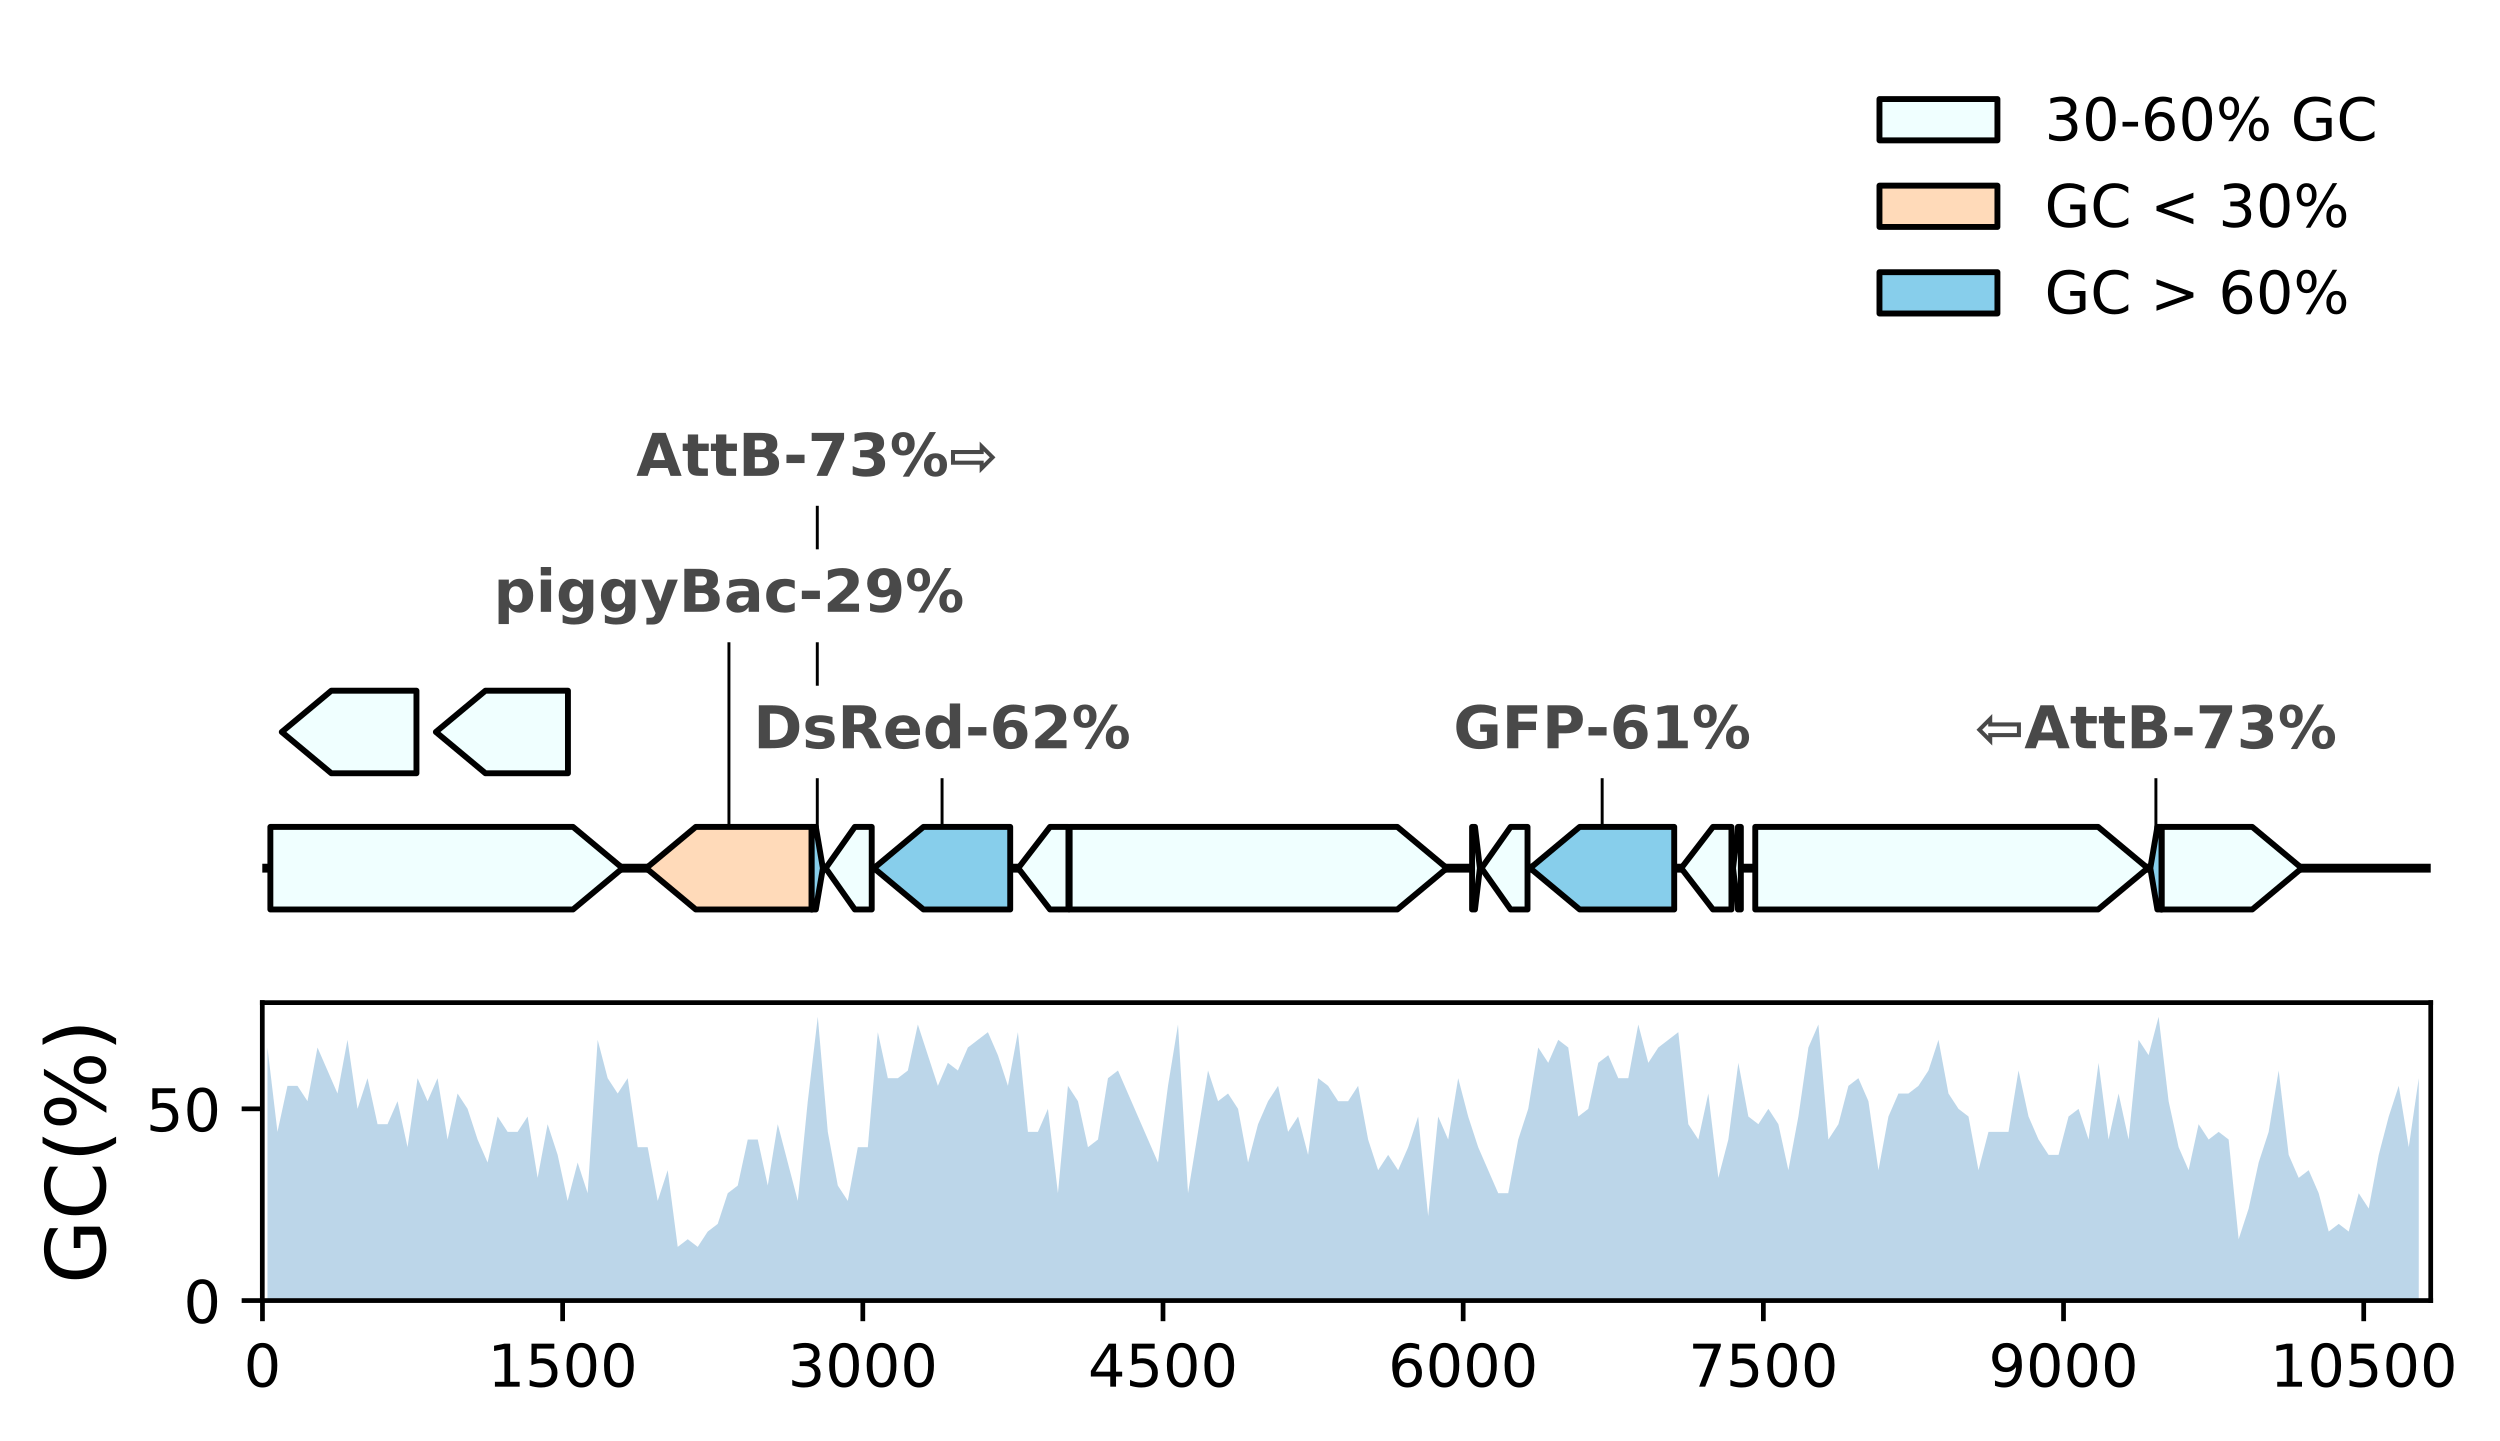 <?xml version="1.0" encoding="utf-8" standalone="no"?>
<!DOCTYPE svg PUBLIC "-//W3C//DTD SVG 1.1//EN"
  "http://www.w3.org/Graphics/SVG/1.1/DTD/svg11.dtd">
<!-- Created with matplotlib (https://matplotlib.org/) -->
<svg height="244.398pt" version="1.1" viewBox="0 0 423.89 244.398" width="423.89pt" xmlns="http://www.w3.org/2000/svg" xmlns:xlink="http://www.w3.org/1999/xlink">
 <defs>
  <style type="text/css">
*{stroke-linecap:butt;stroke-linejoin:round;}
  </style>
 </defs>
 <g id="figure_1">
  <g id="patch_1">
   <path d="M 0 244.398 
L 423.89 244.398 
L 423.89 0 
L 0 0 
z
" style="fill:#ffffff;"/>
  </g>
  <g id="axes_1">
   <g id="line2d_1">
    <path clip-path="url(#p401a3acc8b)" d="M 44.474 147.206 
L 412.144 147.206 
" style="fill:none;stroke:#000000;stroke-linecap:square;stroke-width:1.5;"/>
   </g>
   <g id="line2d_2">
    <path clip-path="url(#p401a3acc8b)" d="M 123.596 101.018 
L 123.596 147.206 
" style="fill:none;stroke:#000000;stroke-linecap:square;stroke-width:0.5;"/>
   </g>
   <g id="line2d_3">
    <path clip-path="url(#p401a3acc8b)" d="M 271.657 124.112 
L 271.657 147.206 
" style="fill:none;stroke:#000000;stroke-linecap:square;stroke-width:0.5;"/>
   </g>
   <g id="line2d_4">
    <path clip-path="url(#p401a3acc8b)" d="M 159.733 124.112 
L 159.733 147.206 
" style="fill:none;stroke:#000000;stroke-linecap:square;stroke-width:0.5;"/>
   </g>
   <g id="line2d_5">
    <path clip-path="url(#p401a3acc8b)" d="M 138.577 77.924 
L 138.577 147.206 
" style="fill:none;stroke:#000000;stroke-linecap:square;stroke-width:0.5;"/>
   </g>
   <g id="line2d_6">
    <path clip-path="url(#p401a3acc8b)" d="M 365.546 124.112 
L 365.546 147.206 
" style="fill:none;stroke:#000000;stroke-linecap:square;stroke-width:0.5;"/>
   </g>
   <g id="patch_2">
    <path clip-path="url(#p401a3acc8b)" d="M 297.615 140.206 
Q 326.683 140.206 355.752 140.206 
L 355.752 140.206 
Q 359.953 143.706 364.155 147.206 
Q 359.953 150.706 355.752 154.206 
L 355.752 154.206 
Q 326.683 154.206 297.615 154.206 
L 297.615 140.206 
z
" style="fill:#f0ffff;stroke:#000000;stroke-linecap:round;"/>
   </g>
   <g id="patch_3">
    <path clip-path="url(#p401a3acc8b)" d="M 181.365 140.206 
Q 209.147 140.206 236.929 140.206 
L 236.929 140.206 
Q 241.127 143.706 245.326 147.206 
Q 241.127 150.706 236.929 154.206 
L 236.929 154.206 
Q 209.147 154.206 181.365 154.206 
L 181.365 140.206 
z
" style="fill:#f0ffff;stroke:#000000;stroke-linecap:round;"/>
   </g>
   <g id="patch_4">
    <path clip-path="url(#p401a3acc8b)" d="M 45.842 140.206 
Q 71.501 140.206 97.16 140.206 
L 97.16 140.206 
Q 101.361 143.706 105.562 147.206 
Q 101.361 150.706 97.16 154.206 
L 97.16 154.206 
Q 71.501 154.206 45.842 154.206 
L 45.842 140.206 
z
" style="fill:#f0ffff;stroke:#000000;stroke-linecap:round;"/>
   </g>
   <g id="patch_5">
    <path clip-path="url(#p401a3acc8b)" d="M 137.627 154.206 
Q 127.798 154.206 117.968 154.206 
L 117.968 154.206 
Q 113.767 150.706 109.565 147.206 
Q 113.767 143.706 117.968 140.206 
L 117.968 140.206 
Q 127.798 140.206 137.627 140.206 
L 137.627 154.206 
z
" style="fill:#ffdab9;stroke:#000000;stroke-linecap:round;"/>
   </g>
   <g id="patch_6">
    <path clip-path="url(#p401a3acc8b)" d="M 283.872 154.206 
Q 275.857 154.206 267.843 154.206 
L 267.843 154.206 
Q 263.642 150.706 259.442 147.206 
Q 263.642 143.706 267.843 140.206 
L 267.843 140.206 
Q 275.857 140.206 283.872 140.206 
L 283.872 154.206 
z
" style="fill:#87ceeb;stroke:#000000;stroke-linecap:round;"/>
   </g>
   <g id="patch_7">
    <path clip-path="url(#p401a3acc8b)" d="M 366.496 140.206 
Q 374.189 140.206 381.882 140.206 
L 381.882 140.206 
Q 386.082 143.706 390.282 147.206 
Q 386.082 150.706 381.882 154.206 
L 381.882 154.206 
Q 374.189 154.206 366.496 154.206 
L 366.496 140.206 
z
" style="fill:#f0ffff;stroke:#000000;stroke-linecap:round;"/>
   </g>
   <g id="patch_8">
    <path clip-path="url(#p401a3acc8b)" d="M 171.287 154.206 
Q 163.932 154.206 156.577 154.206 
L 156.577 154.206 
Q 152.378 150.706 148.18 147.206 
Q 152.378 143.706 156.577 140.206 
L 156.577 140.206 
Q 163.932 140.206 171.287 140.206 
L 171.287 154.206 
z
" style="fill:#87ceeb;stroke:#000000;stroke-linecap:round;"/>
   </g>
   <g id="patch_9">
    <path clip-path="url(#p401a3acc8b)" d="M 70.612 131.112 
Q 63.393 131.112 56.175 131.112 
L 56.175 131.112 
Q 51.975 127.612 47.776 124.112 
Q 51.975 120.612 56.175 117.112 
L 56.175 117.112 
Q 63.393 117.112 70.612 117.112 
L 70.612 131.112 
z
" style="fill:#f0ffff;stroke:#000000;stroke-linecap:round;"/>
   </g>
   <g id="patch_10">
    <path clip-path="url(#p401a3acc8b)" d="M 96.298 131.112 
Q 89.301 131.112 82.304 131.112 
L 82.304 131.112 
Q 78.104 127.612 73.903 124.112 
Q 78.104 120.612 82.304 117.112 
L 82.304 117.112 
Q 89.301 117.112 96.298 117.112 
L 96.298 131.112 
z
" style="fill:#f0ffff;stroke:#000000;stroke-linecap:round;"/>
   </g>
   <g id="patch_11">
    <path clip-path="url(#p401a3acc8b)" d="M 181.161 154.206 
Q 179.595 154.206 178.03 154.206 
L 178.03 154.206 
Q 175.337 150.706 172.644 147.206 
Q 175.337 143.706 178.03 140.206 
L 178.03 140.206 
Q 179.595 140.206 181.161 140.206 
L 181.161 154.206 
z
" style="fill:#f0ffff;stroke:#000000;stroke-linecap:round;"/>
   </g>
   <g id="patch_12">
    <path clip-path="url(#p401a3acc8b)" d="M 293.577 154.206 
Q 292.011 154.206 290.445 154.206 
L 290.445 154.206 
Q 287.753 150.706 285.06 147.206 
Q 287.753 143.706 290.445 140.206 
L 290.445 140.206 
Q 292.011 140.206 293.577 140.206 
L 293.577 154.206 
z
" style="fill:#f0ffff;stroke:#000000;stroke-linecap:round;"/>
   </g>
   <g id="patch_13">
    <path clip-path="url(#p401a3acc8b)" d="M 147.806 154.206 
Q 146.372 154.206 144.937 154.206 
L 144.937 154.206 
Q 142.47 150.706 140.002 147.206 
Q 142.47 143.706 144.937 140.206 
L 144.937 140.206 
Q 146.372 140.206 147.806 140.206 
L 147.806 154.206 
z
" style="fill:#f0ffff;stroke:#000000;stroke-linecap:round;"/>
   </g>
   <g id="patch_14">
    <path clip-path="url(#p401a3acc8b)" d="M 259 154.206 
Q 257.566 154.206 256.131 154.206 
L 256.131 154.206 
Q 253.664 150.706 251.196 147.206 
Q 253.664 143.706 256.131 140.206 
L 256.131 140.206 
Q 257.566 140.206 259 140.206 
L 259 154.206 
z
" style="fill:#f0ffff;stroke:#000000;stroke-linecap:round;"/>
   </g>
   <g id="patch_15">
    <path clip-path="url(#p401a3acc8b)" d="M 137.627 140.206 
Q 137.978 140.206 138.328 140.206 
L 138.328 140.206 
Q 138.928 143.706 139.527 147.206 
Q 138.928 150.706 138.328 154.206 
L 138.328 154.206 
Q 137.978 154.206 137.627 154.206 
L 137.627 140.206 
z
" style="fill:#87ceeb;stroke:#000000;stroke-linecap:round;"/>
   </g>
   <g id="patch_16">
    <path clip-path="url(#p401a3acc8b)" d="M 366.496 154.206 
Q 366.145 154.206 365.794 154.206 
L 365.794 154.206 
Q 365.195 150.706 364.596 147.206 
Q 365.195 143.706 365.794 140.206 
L 365.794 140.206 
Q 366.145 140.206 366.496 140.206 
L 366.496 154.206 
z
" style="fill:#87ceeb;stroke:#000000;stroke-linecap:round;"/>
   </g>
   <g id="patch_17">
    <path clip-path="url(#p401a3acc8b)" d="M 249.601 140.206 
Q 249.846 140.206 250.09 140.206 
L 250.09 140.206 
Q 250.507 143.706 250.925 147.206 
Q 250.507 150.706 250.09 154.206 
L 250.09 154.206 
Q 249.846 154.206 249.601 154.206 
L 249.601 140.206 
z
" style="fill:#f0ffff;stroke:#000000;stroke-linecap:round;"/>
   </g>
   <g id="patch_18">
    <path clip-path="url(#p401a3acc8b)" d="M 295.172 154.206 
Q 294.927 154.206 294.683 154.206 
L 294.683 154.206 
Q 294.266 150.706 293.848 147.206 
Q 294.266 143.706 294.683 140.206 
L 294.683 140.206 
Q 294.927 140.206 295.172 140.206 
L 295.172 154.206 
z
" style="fill:#f0ffff;stroke:#000000;stroke-linecap:round;"/>
   </g>
   <g id="text_1">
    <g id="patch_19">
     <path d="M 83.694 108.896 
L 163.499 108.896 
Q 166.499 108.896 166.499 105.896 
L 166.499 96.14 
Q 166.499 93.14 163.499 93.14 
L 83.694 93.14 
Q 80.694 93.14 80.694 96.14 
L 80.694 105.896 
Q 80.694 108.896 83.694 108.896 
z
" style="fill:#ffffff;"/>
    </g>
    <!-- piggyBac-29% -->
    <defs>
     <path d="M 25.875 7.906 
L 25.875 -20.797 
L 8.406 -20.797 
L 8.406 54.688 
L 25.875 54.688 
L 25.875 46.688 
Q 29.5 51.469 33.891 53.734 
Q 38.281 56 44 56 
Q 54.109 56 60.594 47.969 
Q 67.094 39.938 67.094 27.297 
Q 67.094 14.656 60.594 6.609 
Q 54.109 -1.422 44 -1.422 
Q 38.281 -1.422 33.891 0.844 
Q 29.5 3.125 25.875 7.906 
z
M 37.5 43.312 
Q 31.891 43.312 28.875 39.188 
Q 25.875 35.062 25.875 27.297 
Q 25.875 19.531 28.875 15.406 
Q 31.891 11.281 37.5 11.281 
Q 43.109 11.281 46.062 15.375 
Q 49.031 19.484 49.031 27.297 
Q 49.031 35.109 46.062 39.203 
Q 43.109 43.312 37.5 43.312 
z
" id="DejaVuSans-Bold-112"/>
     <path d="M 8.406 54.688 
L 25.875 54.688 
L 25.875 0 
L 8.406 0 
z
M 8.406 75.984 
L 25.875 75.984 
L 25.875 61.719 
L 8.406 61.719 
z
" id="DejaVuSans-Bold-105"/>
     <path d="M 45.609 9.281 
Q 42 4.5 37.641 2.25 
Q 33.297 0 27.594 0 
Q 17.578 0 11.031 7.875 
Q 4.5 15.766 4.5 27.984 
Q 4.5 40.234 11.031 48.062 
Q 17.578 55.906 27.594 55.906 
Q 33.297 55.906 37.641 53.656 
Q 42 51.422 45.609 46.578 
L 45.609 54.688 
L 63.188 54.688 
L 63.188 5.516 
Q 63.188 -7.672 54.859 -14.625 
Q 46.531 -21.578 30.719 -21.578 
Q 25.594 -21.578 20.797 -20.797 
Q 16.016 -20.016 11.188 -18.406 
L 11.188 -4.781 
Q 15.766 -7.422 20.156 -8.719 
Q 24.562 -10.016 29 -10.016 
Q 37.594 -10.016 41.594 -6.25 
Q 45.609 -2.484 45.609 5.516 
z
M 34.078 43.312 
Q 28.656 43.312 25.625 39.297 
Q 22.609 35.297 22.609 27.984 
Q 22.609 20.453 25.531 16.578 
Q 28.469 12.703 34.078 12.703 
Q 39.547 12.703 42.578 16.703 
Q 45.609 20.703 45.609 27.984 
Q 45.609 35.297 42.578 39.297 
Q 39.547 43.312 34.078 43.312 
z
" id="DejaVuSans-Bold-103"/>
     <path d="M 1.219 54.688 
L 18.703 54.688 
L 33.406 17.578 
L 45.906 54.688 
L 63.375 54.688 
L 40.375 -5.172 
Q 36.922 -14.312 32.297 -17.938 
Q 27.688 -21.578 20.125 -21.578 
L 10.016 -21.578 
L 10.016 -10.109 
L 15.484 -10.109 
Q 19.922 -10.109 21.938 -8.688 
Q 23.969 -7.281 25.094 -3.609 
L 25.594 -2.094 
z
" id="DejaVuSans-Bold-121"/>
     <path d="M 38.375 44.672 
Q 42.828 44.672 45.109 46.625 
Q 47.406 48.578 47.406 52.391 
Q 47.406 56.156 45.109 58.125 
Q 42.828 60.109 38.375 60.109 
L 27.984 60.109 
L 27.984 44.672 
z
M 39.016 12.797 
Q 44.672 12.797 47.531 15.188 
Q 50.391 17.578 50.391 22.406 
Q 50.391 27.156 47.562 29.516 
Q 44.734 31.891 39.016 31.891 
L 27.984 31.891 
L 27.984 12.797 
z
M 56.5 39.016 
Q 62.547 37.25 65.859 32.516 
Q 69.188 27.781 69.188 20.906 
Q 69.188 10.359 62.062 5.172 
Q 54.938 0 40.375 0 
L 9.188 0 
L 9.188 72.906 
L 37.406 72.906 
Q 52.594 72.906 59.406 68.312 
Q 66.219 63.719 66.219 53.609 
Q 66.219 48.297 63.719 44.562 
Q 61.234 40.828 56.5 39.016 
z
" id="DejaVuSans-Bold-66"/>
     <path d="M 32.906 24.609 
Q 27.438 24.609 24.672 22.75 
Q 21.922 20.906 21.922 17.281 
Q 21.922 13.969 24.141 12.078 
Q 26.375 10.203 30.328 10.203 
Q 35.25 10.203 38.625 13.734 
Q 42 17.281 42 22.609 
L 42 24.609 
z
M 59.625 31.203 
L 59.625 0 
L 42 0 
L 42 8.109 
Q 38.484 3.125 34.078 0.844 
Q 29.688 -1.422 23.391 -1.422 
Q 14.891 -1.422 9.594 3.531 
Q 4.297 8.5 4.297 16.406 
Q 4.297 26.031 10.906 30.516 
Q 17.531 35.016 31.688 35.016 
L 42 35.016 
L 42 36.375 
Q 42 40.531 38.719 42.453 
Q 35.453 44.391 28.516 44.391 
Q 22.906 44.391 18.062 43.266 
Q 13.234 42.141 9.078 39.891 
L 9.078 53.219 
Q 14.703 54.594 20.359 55.297 
Q 26.031 56 31.688 56 
Q 46.484 56 53.047 50.172 
Q 59.625 44.344 59.625 31.203 
z
" id="DejaVuSans-Bold-97"/>
     <path d="M 52.594 52.984 
L 52.594 38.719 
Q 49.031 41.156 45.438 42.328 
Q 41.844 43.5 37.984 43.5 
Q 30.672 43.5 26.594 39.234 
Q 22.516 34.969 22.516 27.297 
Q 22.516 19.625 26.594 15.344 
Q 30.672 11.078 37.984 11.078 
Q 42.094 11.078 45.781 12.297 
Q 49.469 13.531 52.594 15.922 
L 52.594 1.609 
Q 48.484 0.094 44.266 -0.656 
Q 40.047 -1.422 35.797 -1.422 
Q 21 -1.422 12.641 6.172 
Q 4.297 13.766 4.297 27.297 
Q 4.297 40.828 12.641 48.406 
Q 21 56 35.797 56 
Q 40.094 56 44.266 55.25 
Q 48.438 54.5 52.594 52.984 
z
" id="DejaVuSans-Bold-99"/>
     <path d="M 5.422 35.891 
L 36.078 35.891 
L 36.078 21.688 
L 5.422 21.688 
z
" id="DejaVuSans-Bold-45"/>
     <path d="M 28.812 13.812 
L 60.891 13.812 
L 60.891 0 
L 7.906 0 
L 7.906 13.812 
L 34.516 37.312 
Q 38.094 40.531 39.797 43.609 
Q 41.5 46.688 41.5 50 
Q 41.5 55.125 38.062 58.25 
Q 34.625 61.375 28.906 61.375 
Q 24.516 61.375 19.281 59.5 
Q 14.062 57.625 8.109 53.906 
L 8.109 69.922 
Q 14.453 72.016 20.656 73.109 
Q 26.859 74.219 32.812 74.219 
Q 45.906 74.219 53.156 68.453 
Q 60.406 62.703 60.406 52.391 
Q 60.406 46.438 57.328 41.281 
Q 54.25 36.141 44.391 27.484 
z
" id="DejaVuSans-Bold-50"/>
     <path d="M 10.016 1.609 
L 10.016 15.094 
Q 14.5 12.984 18.594 11.938 
Q 22.703 10.891 26.703 10.891 
Q 35.109 10.891 39.797 15.547 
Q 44.484 20.219 45.312 29.391 
Q 42 26.953 38.234 25.734 
Q 34.469 24.516 30.078 24.516 
Q 18.891 24.516 12.031 31.031 
Q 5.172 37.547 5.172 48.188 
Q 5.172 59.969 12.812 67.047 
Q 20.453 74.125 33.297 74.125 
Q 47.562 74.125 55.375 64.5 
Q 63.188 54.891 63.188 37.312 
Q 63.188 19.234 54.047 8.906 
Q 44.922 -1.422 29 -1.422 
Q 23.875 -1.422 19.188 -0.656 
Q 14.5 0.094 10.016 1.609 
z
M 33.203 36.719 
Q 38.141 36.719 40.625 39.906 
Q 43.109 43.109 43.109 49.516 
Q 43.109 55.859 40.625 59.078 
Q 38.141 62.312 33.203 62.312 
Q 28.266 62.312 25.781 59.078 
Q 23.297 55.859 23.297 49.516 
Q 23.297 43.109 25.781 39.906 
Q 28.266 36.719 33.203 36.719 
z
" id="DejaVuSans-Bold-57"/>
     <path d="M 77.484 30.078 
Q 74.031 30.078 72.125 27.078 
Q 70.219 24.078 70.219 18.5 
Q 70.219 12.891 72.094 9.891 
Q 73.969 6.891 77.484 6.891 
Q 81 6.891 82.859 9.891 
Q 84.719 12.891 84.719 18.5 
Q 84.719 24.078 82.828 27.078 
Q 80.953 30.078 77.484 30.078 
z
M 77.484 38.281 
Q 86.578 38.281 91.797 33 
Q 97.016 27.734 97.016 18.5 
Q 97.016 9.281 91.797 3.922 
Q 86.578 -1.422 77.484 -1.422 
Q 68.406 -1.422 63.156 3.922 
Q 57.906 9.281 57.906 18.5 
Q 57.906 27.688 63.156 32.984 
Q 68.406 38.281 77.484 38.281 
z
M 32.719 -1.422 
L 21.922 -1.422 
L 67.484 74.219 
L 78.328 74.219 
z
M 22.703 74.219 
Q 31.781 74.219 36.984 68.922 
Q 42.188 63.625 42.188 54.391 
Q 42.188 45.172 36.984 39.844 
Q 31.781 34.516 22.703 34.516 
Q 13.625 34.516 8.422 39.844 
Q 3.219 45.172 3.219 54.391 
Q 3.219 63.625 8.422 68.922 
Q 13.625 74.219 22.703 74.219 
z
M 22.703 66.016 
Q 19.188 66.016 17.281 62.984 
Q 15.375 59.969 15.375 54.391 
Q 15.375 48.781 17.281 45.719 
Q 19.188 42.672 22.703 42.672 
Q 26.219 42.672 28.094 45.719 
Q 29.984 48.781 29.984 54.391 
Q 29.984 59.969 28.078 62.984 
Q 26.172 66.016 22.703 66.016 
z
" id="DejaVuSans-Bold-37"/>
    </defs>
    <g style="fill:#494949;" transform="translate(83.694 103.739)scale(0.1 -0.1)">
     <use xlink:href="#DejaVuSans-Bold-112"/>
     <use x="71.582" xlink:href="#DejaVuSans-Bold-105"/>
     <use x="105.859" xlink:href="#DejaVuSans-Bold-103"/>
     <use x="177.441" xlink:href="#DejaVuSans-Bold-103"/>
     <use x="249.023" xlink:href="#DejaVuSans-Bold-121"/>
     <use x="314.209" xlink:href="#DejaVuSans-Bold-66"/>
     <use x="390.43" xlink:href="#DejaVuSans-Bold-97"/>
     <use x="457.91" xlink:href="#DejaVuSans-Bold-99"/>
     <use x="517.188" xlink:href="#DejaVuSans-Bold-45"/>
     <use x="558.691" xlink:href="#DejaVuSans-Bold-50"/>
     <use x="628.271" xlink:href="#DejaVuSans-Bold-57"/>
     <use x="697.852" xlink:href="#DejaVuSans-Bold-37"/>
    </g>
   </g>
   <g id="text_2">
    <g id="patch_20">
     <path d="M 246.43 131.951 
L 296.883 131.951 
Q 299.883 131.951 299.883 128.951 
L 299.883 119.273 
Q 299.883 116.273 296.883 116.273 
L 246.43 116.273 
Q 243.43 116.273 243.43 119.273 
L 243.43 128.951 
Q 243.43 131.951 246.43 131.951 
z
" style="fill:#ffffff;"/>
    </g>
    <!-- GFP-61% -->
    <defs>
     <path d="M 74.703 5.422 
Q 67.672 2 60.109 0.281 
Q 52.547 -1.422 44.484 -1.422 
Q 26.266 -1.422 15.625 8.766 
Q 4.984 18.953 4.984 36.375 
Q 4.984 54 15.812 64.109 
Q 26.656 74.219 45.516 74.219 
Q 52.781 74.219 59.438 72.844 
Q 66.109 71.484 72.016 68.797 
L 72.016 53.719 
Q 65.922 57.172 59.891 58.875 
Q 53.859 60.594 47.797 60.594 
Q 36.578 60.594 30.5 54.312 
Q 24.422 48.047 24.422 36.375 
Q 24.422 24.812 30.281 18.5 
Q 36.141 12.203 46.922 12.203 
Q 49.859 12.203 52.375 12.562 
Q 54.891 12.938 56.891 13.719 
L 56.891 27.875 
L 45.406 27.875 
L 45.406 40.484 
L 74.703 40.484 
z
" id="DejaVuSans-Bold-71"/>
     <path d="M 9.188 72.906 
L 59.906 72.906 
L 59.906 58.688 
L 27.984 58.688 
L 27.984 45.125 
L 58.016 45.125 
L 58.016 30.906 
L 27.984 30.906 
L 27.984 0 
L 9.188 0 
z
" id="DejaVuSans-Bold-70"/>
     <path d="M 9.188 72.906 
L 40.375 72.906 
Q 54.297 72.906 61.734 66.719 
Q 69.188 60.547 69.188 49.125 
Q 69.188 37.641 61.734 31.469 
Q 54.297 25.297 40.375 25.297 
L 27.984 25.297 
L 27.984 0 
L 9.188 0 
z
M 27.984 59.281 
L 27.984 38.922 
L 38.375 38.922 
Q 43.844 38.922 46.828 41.578 
Q 49.812 44.234 49.812 49.125 
Q 49.812 54 46.828 56.641 
Q 43.844 59.281 38.375 59.281 
z
" id="DejaVuSans-Bold-80"/>
     <path d="M 36.188 35.984 
Q 31.25 35.984 28.781 32.781 
Q 26.312 29.594 26.312 23.188 
Q 26.312 16.797 28.781 13.594 
Q 31.25 10.406 36.188 10.406 
Q 41.156 10.406 43.625 13.594 
Q 46.094 16.797 46.094 23.188 
Q 46.094 29.594 43.625 32.781 
Q 41.156 35.984 36.188 35.984 
z
M 59.422 71 
L 59.422 57.516 
Q 54.781 59.719 50.672 60.766 
Q 46.578 61.812 42.672 61.812 
Q 34.281 61.812 29.594 57.141 
Q 24.906 52.484 24.125 43.312 
Q 27.344 45.703 31.094 46.891 
Q 34.859 48.094 39.312 48.094 
Q 50.484 48.094 57.344 41.547 
Q 64.203 35.016 64.203 24.422 
Q 64.203 12.703 56.531 5.641 
Q 48.875 -1.422 35.984 -1.422 
Q 21.781 -1.422 13.984 8.172 
Q 6.203 17.781 6.203 35.406 
Q 6.203 53.469 15.312 63.797 
Q 24.422 74.125 40.281 74.125 
Q 45.312 74.125 50.047 73.344 
Q 54.781 72.562 59.422 71 
z
" id="DejaVuSans-Bold-54"/>
     <path d="M 11.719 12.984 
L 28.328 12.984 
L 28.328 60.109 
L 11.281 56.594 
L 11.281 69.391 
L 28.219 72.906 
L 46.094 72.906 
L 46.094 12.984 
L 62.703 12.984 
L 62.703 0 
L 11.719 0 
z
" id="DejaVuSans-Bold-49"/>
    </defs>
    <g style="fill:#494949;" transform="translate(246.43 126.871)scale(0.1 -0.1)">
     <use xlink:href="#DejaVuSans-Bold-71"/>
     <use x="82.08" xlink:href="#DejaVuSans-Bold-70"/>
     <use x="150.391" xlink:href="#DejaVuSans-Bold-80"/>
     <use x="223.666" xlink:href="#DejaVuSans-Bold-45"/>
     <use x="265.17" xlink:href="#DejaVuSans-Bold-54"/>
     <use x="334.75" xlink:href="#DejaVuSans-Bold-49"/>
     <use x="404.33" xlink:href="#DejaVuSans-Bold-37"/>
    </g>
   </g>
   <g id="text_3">
    <g id="patch_21">
     <path d="M 127.744 131.951 
L 191.723 131.951 
Q 194.723 131.951 194.723 128.951 
L 194.723 119.273 
Q 194.723 116.273 191.723 116.273 
L 127.744 116.273 
Q 124.744 116.273 124.744 119.273 
L 124.744 128.951 
Q 124.744 131.951 127.744 131.951 
z
" style="fill:#ffffff;"/>
    </g>
    <!-- DsRed-62% -->
    <defs>
     <path d="M 27.984 58.688 
L 27.984 14.203 
L 34.719 14.203 
Q 46.234 14.203 52.312 19.922 
Q 58.406 25.641 58.406 36.531 
Q 58.406 47.359 52.344 53.016 
Q 46.297 58.688 34.719 58.688 
z
M 9.188 72.906 
L 29 72.906 
Q 45.609 72.906 53.734 70.531 
Q 61.859 68.172 67.672 62.5 
Q 72.797 57.562 75.281 51.109 
Q 77.781 44.672 77.781 36.531 
Q 77.781 28.266 75.281 21.797 
Q 72.797 15.328 67.672 10.406 
Q 61.812 4.734 53.609 2.359 
Q 45.406 0 29 0 
L 9.188 0 
z
" id="DejaVuSans-Bold-68"/>
     <path d="M 51.125 52.984 
L 51.125 39.703 
Q 45.516 42.047 40.281 43.219 
Q 35.062 44.391 30.422 44.391 
Q 25.438 44.391 23.016 43.141 
Q 20.609 41.891 20.609 39.312 
Q 20.609 37.203 22.438 36.078 
Q 24.266 34.969 29 34.422 
L 32.078 33.984 
Q 45.516 32.281 50.141 28.375 
Q 54.781 24.469 54.781 16.109 
Q 54.781 7.375 48.328 2.969 
Q 41.891 -1.422 29.109 -1.422 
Q 23.688 -1.422 17.891 -0.562 
Q 12.109 0.297 6 2 
L 6 15.281 
Q 11.234 12.75 16.719 11.469 
Q 22.219 10.203 27.875 10.203 
Q 33.016 10.203 35.594 11.609 
Q 38.188 13.031 38.188 15.828 
Q 38.188 18.172 36.406 19.312 
Q 34.625 20.453 29.297 21.094 
L 26.219 21.484 
Q 14.547 22.953 9.859 26.906 
Q 5.172 30.859 5.172 38.922 
Q 5.172 47.609 11.125 51.797 
Q 17.094 56 29.391 56 
Q 34.234 56 39.547 55.266 
Q 44.875 54.547 51.125 52.984 
z
" id="DejaVuSans-Bold-115"/>
     <path d="M 35.891 40.578 
Q 41.797 40.578 44.359 42.766 
Q 46.922 44.969 46.922 50 
Q 46.922 54.984 44.359 57.125 
Q 41.797 59.281 35.891 59.281 
L 27.984 59.281 
L 27.984 40.578 
z
M 27.984 27.594 
L 27.984 0 
L 9.188 0 
L 9.188 72.906 
L 37.891 72.906 
Q 52.297 72.906 59 68.062 
Q 65.719 63.234 65.719 52.781 
Q 65.719 45.562 62.219 40.922 
Q 58.734 36.281 51.703 34.078 
Q 55.562 33.203 58.609 30.094 
Q 61.672 27 64.797 20.703 
L 75 0 
L 54.984 0 
L 46.094 18.109 
Q 43.406 23.578 40.641 25.578 
Q 37.891 27.594 33.297 27.594 
z
" id="DejaVuSans-Bold-82"/>
     <path d="M 62.984 27.484 
L 62.984 22.516 
L 22.125 22.516 
Q 22.75 16.359 26.562 13.281 
Q 30.375 10.203 37.203 10.203 
Q 42.719 10.203 48.5 11.844 
Q 54.297 13.484 60.406 16.797 
L 60.406 3.328 
Q 54.203 0.984 48 -0.219 
Q 41.797 -1.422 35.594 -1.422 
Q 20.75 -1.422 12.516 6.125 
Q 4.297 13.672 4.297 27.297 
Q 4.297 40.672 12.375 48.328 
Q 20.453 56 34.625 56 
Q 47.516 56 55.25 48.234 
Q 62.984 40.484 62.984 27.484 
z
M 45.016 33.297 
Q 45.016 38.281 42.109 41.328 
Q 39.203 44.391 34.516 44.391 
Q 29.438 44.391 26.266 41.531 
Q 23.094 38.672 22.312 33.297 
z
" id="DejaVuSans-Bold-101"/>
     <path d="M 45.609 46.688 
L 45.609 75.984 
L 63.188 75.984 
L 63.188 0 
L 45.609 0 
L 45.609 7.906 
Q 42 3.078 37.641 0.828 
Q 33.297 -1.422 27.594 -1.422 
Q 17.484 -1.422 10.984 6.609 
Q 4.5 14.656 4.5 27.297 
Q 4.5 39.938 10.984 47.969 
Q 17.484 56 27.594 56 
Q 33.25 56 37.625 53.734 
Q 42 51.469 45.609 46.688 
z
M 34.078 11.281 
Q 39.703 11.281 42.656 15.375 
Q 45.609 19.484 45.609 27.297 
Q 45.609 35.109 42.656 39.203 
Q 39.703 43.312 34.078 43.312 
Q 28.516 43.312 25.562 39.203 
Q 22.609 35.109 22.609 27.297 
Q 22.609 19.484 25.562 15.375 
Q 28.516 11.281 34.078 11.281 
z
" id="DejaVuSans-Bold-100"/>
    </defs>
    <g style="fill:#494949;" transform="translate(127.744 126.871)scale(0.1 -0.1)">
     <use xlink:href="#DejaVuSans-Bold-68"/>
     <use x="83.008" xlink:href="#DejaVuSans-Bold-115"/>
     <use x="142.529" xlink:href="#DejaVuSans-Bold-82"/>
     <use x="219.531" xlink:href="#DejaVuSans-Bold-101"/>
     <use x="287.354" xlink:href="#DejaVuSans-Bold-100"/>
     <use x="358.936" xlink:href="#DejaVuSans-Bold-45"/>
     <use x="400.439" xlink:href="#DejaVuSans-Bold-54"/>
     <use x="470.02" xlink:href="#DejaVuSans-Bold-50"/>
     <use x="539.6" xlink:href="#DejaVuSans-Bold-37"/>
    </g>
   </g>
   <g id="text_4">
    <g id="patch_22">
     <path d="M 107.884 85.764 
L 169.27 85.764 
Q 172.27 85.764 172.27 82.764 
L 172.27 73.085 
Q 172.27 70.085 169.27 70.085 
L 107.884 70.085 
Q 104.884 70.085 104.884 73.085 
L 104.884 82.764 
Q 104.884 85.764 107.884 85.764 
z
" style="fill:#ffffff;"/>
    </g>
    <!-- AttB-73%⇨ -->
    <defs>
     <path d="M 53.422 13.281 
L 24.031 13.281 
L 19.391 0 
L 0.484 0 
L 27.484 72.906 
L 49.906 72.906 
L 76.906 0 
L 58.016 0 
z
M 28.719 26.812 
L 48.688 26.812 
L 38.719 55.812 
z
" id="DejaVuSans-Bold-65"/>
     <path d="M 27.484 70.219 
L 27.484 54.688 
L 45.516 54.688 
L 45.516 42.188 
L 27.484 42.188 
L 27.484 19 
Q 27.484 15.188 29 13.844 
Q 30.516 12.5 35.016 12.5 
L 44 12.5 
L 44 0 
L 29 0 
Q 18.656 0 14.328 4.312 
Q 10.016 8.641 10.016 19 
L 10.016 42.188 
L 1.312 42.188 
L 1.312 54.688 
L 10.016 54.688 
L 10.016 70.219 
z
" id="DejaVuSans-Bold-116"/>
     <path d="M 6.688 72.906 
L 61.625 72.906 
L 61.625 62.312 
L 33.203 0 
L 14.891 0 
L 41.797 59.078 
L 6.688 59.078 
z
" id="DejaVuSans-Bold-55"/>
     <path d="M 46.578 39.312 
Q 53.953 37.406 57.781 32.688 
Q 61.625 27.984 61.625 20.703 
Q 61.625 9.859 53.312 4.219 
Q 45.016 -1.422 29.109 -1.422 
Q 23.484 -1.422 17.844 -0.516 
Q 12.203 0.391 6.688 2.203 
L 6.688 16.703 
Q 11.969 14.062 17.156 12.719 
Q 22.359 11.375 27.391 11.375 
Q 34.859 11.375 38.844 13.953 
Q 42.828 16.547 42.828 21.391 
Q 42.828 26.375 38.75 28.938 
Q 34.672 31.5 26.703 31.5 
L 19.188 31.5 
L 19.188 43.609 
L 27.094 43.609 
Q 34.188 43.609 37.641 45.828 
Q 41.109 48.047 41.109 52.594 
Q 41.109 56.781 37.734 59.078 
Q 34.375 61.375 28.219 61.375 
Q 23.688 61.375 19.047 60.344 
Q 14.406 59.328 9.812 57.328 
L 9.812 71.094 
Q 15.375 72.656 20.844 73.438 
Q 26.312 74.219 31.594 74.219 
Q 45.797 74.219 52.844 69.547 
Q 59.906 64.891 59.906 55.516 
Q 59.906 49.125 56.531 45.047 
Q 53.172 40.969 46.578 39.312 
z
" id="DejaVuSans-Bold-51"/>
     <path d="M 58.984 21.094 
L 69.234 31.344 
L 58.984 41.609 
L 58.984 36.969 
L 10.359 36.969 
L 10.359 25.734 
L 58.984 25.734 
z
M 52.156 58.109 
L 78.906 31.344 
L 52.156 4.594 
L 52.156 18.891 
L 3.516 18.891 
L 3.516 43.797 
L 52.156 43.797 
z
" id="DejaVuSans-Bold-8680"/>
    </defs>
    <g style="fill:#494949;" transform="translate(107.884 80.684)scale(0.1 -0.1)">
     <use xlink:href="#DejaVuSans-Bold-65"/>
     <use x="77.393" xlink:href="#DejaVuSans-Bold-116"/>
     <use x="125.195" xlink:href="#DejaVuSans-Bold-116"/>
     <use x="172.998" xlink:href="#DejaVuSans-Bold-66"/>
     <use x="249.219" xlink:href="#DejaVuSans-Bold-45"/>
     <use x="290.723" xlink:href="#DejaVuSans-Bold-55"/>
     <use x="360.303" xlink:href="#DejaVuSans-Bold-51"/>
     <use x="429.883" xlink:href="#DejaVuSans-Bold-37"/>
     <use x="530.078" xlink:href="#DejaVuSans-Bold-8680"/>
    </g>
   </g>
   <g id="text_5">
    <g id="patch_23">
     <path d="M 334.853 131.951 
L 396.239 131.951 
Q 399.239 131.951 399.239 128.951 
L 399.239 119.273 
Q 399.239 116.273 396.239 116.273 
L 334.853 116.273 
Q 331.853 116.273 331.853 119.273 
L 331.853 128.951 
Q 331.853 131.951 334.853 131.951 
z
" style="fill:#ffffff;"/>
    </g>
    <!-- ⇦AttB-73% -->
    <defs>
     <path d="M 22.609 41.609 
L 12.359 31.344 
L 22.609 21.094 
L 22.609 25.734 
L 71.234 25.734 
L 71.234 36.969 
L 22.609 36.969 
z
M 29.438 4.594 
L 2.688 31.344 
L 29.438 58.109 
L 29.438 43.797 
L 78.078 43.797 
L 78.078 18.891 
L 29.438 18.891 
z
" id="DejaVuSans-Bold-8678"/>
    </defs>
    <g style="fill:#494949;" transform="translate(334.853 126.871)scale(0.1 -0.1)">
     <use xlink:href="#DejaVuSans-Bold-8678"/>
     <use x="83.789" xlink:href="#DejaVuSans-Bold-65"/>
     <use x="161.182" xlink:href="#DejaVuSans-Bold-116"/>
     <use x="208.984" xlink:href="#DejaVuSans-Bold-116"/>
     <use x="256.787" xlink:href="#DejaVuSans-Bold-66"/>
     <use x="333.008" xlink:href="#DejaVuSans-Bold-45"/>
     <use x="374.512" xlink:href="#DejaVuSans-Bold-55"/>
     <use x="444.092" xlink:href="#DejaVuSans-Bold-51"/>
     <use x="513.672" xlink:href="#DejaVuSans-Bold-37"/>
    </g>
   </g>
   <g id="legend_1">
    <g id="patch_24">
     <path d="M 318.675 23.798 
L 338.675 23.798 
L 338.675 16.798 
L 318.675 16.798 
z
" style="fill:#f0ffff;stroke:#000000;stroke-linejoin:miter;"/>
    </g>
    <g id="text_6">
     <!-- 30-60% GC -->
     <defs>
      <path d="M 40.578 39.312 
Q 47.656 37.797 51.625 33 
Q 55.609 28.219 55.609 21.188 
Q 55.609 10.406 48.188 4.484 
Q 40.766 -1.422 27.094 -1.422 
Q 22.516 -1.422 17.656 -0.516 
Q 12.797 0.391 7.625 2.203 
L 7.625 11.719 
Q 11.719 9.328 16.594 8.109 
Q 21.484 6.891 26.812 6.891 
Q 36.078 6.891 40.938 10.547 
Q 45.797 14.203 45.797 21.188 
Q 45.797 27.641 41.281 31.266 
Q 36.766 34.906 28.719 34.906 
L 20.219 34.906 
L 20.219 43.016 
L 29.109 43.016 
Q 36.375 43.016 40.234 45.922 
Q 44.094 48.828 44.094 54.297 
Q 44.094 59.906 40.109 62.906 
Q 36.141 65.922 28.719 65.922 
Q 24.656 65.922 20.016 65.031 
Q 15.375 64.156 9.812 62.312 
L 9.812 71.094 
Q 15.438 72.656 20.344 73.438 
Q 25.25 74.219 29.594 74.219 
Q 40.828 74.219 47.359 69.109 
Q 53.906 64.016 53.906 55.328 
Q 53.906 49.266 50.438 45.094 
Q 46.969 40.922 40.578 39.312 
z
" id="DejaVuSans-51"/>
      <path d="M 31.781 66.406 
Q 24.172 66.406 20.328 58.906 
Q 16.5 51.422 16.5 36.375 
Q 16.5 21.391 20.328 13.891 
Q 24.172 6.391 31.781 6.391 
Q 39.453 6.391 43.281 13.891 
Q 47.125 21.391 47.125 36.375 
Q 47.125 51.422 43.281 58.906 
Q 39.453 66.406 31.781 66.406 
z
M 31.781 74.219 
Q 44.047 74.219 50.516 64.516 
Q 56.984 54.828 56.984 36.375 
Q 56.984 17.969 50.516 8.266 
Q 44.047 -1.422 31.781 -1.422 
Q 19.531 -1.422 13.062 8.266 
Q 6.594 17.969 6.594 36.375 
Q 6.594 54.828 13.062 64.516 
Q 19.531 74.219 31.781 74.219 
z
" id="DejaVuSans-48"/>
      <path d="M 4.891 31.391 
L 31.203 31.391 
L 31.203 23.391 
L 4.891 23.391 
z
" id="DejaVuSans-45"/>
      <path d="M 33.016 40.375 
Q 26.375 40.375 22.484 35.828 
Q 18.609 31.297 18.609 23.391 
Q 18.609 15.531 22.484 10.953 
Q 26.375 6.391 33.016 6.391 
Q 39.656 6.391 43.531 10.953 
Q 47.406 15.531 47.406 23.391 
Q 47.406 31.297 43.531 35.828 
Q 39.656 40.375 33.016 40.375 
z
M 52.594 71.297 
L 52.594 62.312 
Q 48.875 64.062 45.094 64.984 
Q 41.312 65.922 37.594 65.922 
Q 27.828 65.922 22.672 59.328 
Q 17.531 52.734 16.797 39.406 
Q 19.672 43.656 24.016 45.922 
Q 28.375 48.188 33.594 48.188 
Q 44.578 48.188 50.953 41.516 
Q 57.328 34.859 57.328 23.391 
Q 57.328 12.156 50.688 5.359 
Q 44.047 -1.422 33.016 -1.422 
Q 20.359 -1.422 13.672 8.266 
Q 6.984 17.969 6.984 36.375 
Q 6.984 53.656 15.188 63.938 
Q 23.391 74.219 37.203 74.219 
Q 40.922 74.219 44.703 73.484 
Q 48.484 72.75 52.594 71.297 
z
" id="DejaVuSans-54"/>
      <path d="M 72.703 32.078 
Q 68.453 32.078 66.031 28.469 
Q 63.625 24.859 63.625 18.406 
Q 63.625 12.062 66.031 8.422 
Q 68.453 4.781 72.703 4.781 
Q 76.859 4.781 79.266 8.422 
Q 81.688 12.062 81.688 18.406 
Q 81.688 24.812 79.266 28.438 
Q 76.859 32.078 72.703 32.078 
z
M 72.703 38.281 
Q 80.422 38.281 84.953 32.906 
Q 89.5 27.547 89.5 18.406 
Q 89.5 9.281 84.938 3.922 
Q 80.375 -1.422 72.703 -1.422 
Q 64.891 -1.422 60.344 3.922 
Q 55.812 9.281 55.812 18.406 
Q 55.812 27.594 60.375 32.938 
Q 64.938 38.281 72.703 38.281 
z
M 22.312 68.016 
Q 18.109 68.016 15.688 64.375 
Q 13.281 60.75 13.281 54.391 
Q 13.281 47.953 15.672 44.328 
Q 18.062 40.719 22.312 40.719 
Q 26.562 40.719 28.969 44.328 
Q 31.391 47.953 31.391 54.391 
Q 31.391 60.688 28.953 64.344 
Q 26.516 68.016 22.312 68.016 
z
M 66.406 74.219 
L 74.219 74.219 
L 28.609 -1.422 
L 20.797 -1.422 
z
M 22.312 74.219 
Q 30.031 74.219 34.609 68.875 
Q 39.203 63.531 39.203 54.391 
Q 39.203 45.172 34.641 39.844 
Q 30.078 34.516 22.312 34.516 
Q 14.547 34.516 10.031 39.859 
Q 5.516 45.219 5.516 54.391 
Q 5.516 63.484 10.047 68.844 
Q 14.594 74.219 22.312 74.219 
z
" id="DejaVuSans-37"/>
      <path id="DejaVuSans-32"/>
      <path d="M 59.516 10.406 
L 59.516 29.984 
L 43.406 29.984 
L 43.406 38.094 
L 69.281 38.094 
L 69.281 6.781 
Q 63.578 2.734 56.688 0.656 
Q 49.812 -1.422 42 -1.422 
Q 24.906 -1.422 15.25 8.562 
Q 5.609 18.562 5.609 36.375 
Q 5.609 54.25 15.25 64.234 
Q 24.906 74.219 42 74.219 
Q 49.125 74.219 55.547 72.453 
Q 61.969 70.703 67.391 67.281 
L 67.391 56.781 
Q 61.922 61.422 55.766 63.766 
Q 49.609 66.109 42.828 66.109 
Q 29.438 66.109 22.719 58.641 
Q 16.016 51.172 16.016 36.375 
Q 16.016 21.625 22.719 14.156 
Q 29.438 6.688 42.828 6.688 
Q 48.047 6.688 52.141 7.594 
Q 56.25 8.5 59.516 10.406 
z
" id="DejaVuSans-71"/>
      <path d="M 64.406 67.281 
L 64.406 56.891 
Q 59.422 61.531 53.781 63.812 
Q 48.141 66.109 41.797 66.109 
Q 29.297 66.109 22.656 58.469 
Q 16.016 50.828 16.016 36.375 
Q 16.016 21.969 22.656 14.328 
Q 29.297 6.688 41.797 6.688 
Q 48.141 6.688 53.781 8.984 
Q 59.422 11.281 64.406 15.922 
L 64.406 5.609 
Q 59.234 2.094 53.438 0.328 
Q 47.656 -1.422 41.219 -1.422 
Q 24.656 -1.422 15.125 8.703 
Q 5.609 18.844 5.609 36.375 
Q 5.609 53.953 15.125 64.078 
Q 24.656 74.219 41.219 74.219 
Q 47.75 74.219 53.531 72.484 
Q 59.328 70.75 64.406 67.281 
z
" id="DejaVuSans-67"/>
     </defs>
     <g transform="translate(346.675 23.798)scale(0.1 -0.1)">
      <use xlink:href="#DejaVuSans-51"/>
      <use x="63.623" xlink:href="#DejaVuSans-48"/>
      <use x="127.246" xlink:href="#DejaVuSans-45"/>
      <use x="163.33" xlink:href="#DejaVuSans-54"/>
      <use x="226.953" xlink:href="#DejaVuSans-48"/>
      <use x="290.576" xlink:href="#DejaVuSans-37"/>
      <use x="385.596" xlink:href="#DejaVuSans-32"/>
      <use x="417.383" xlink:href="#DejaVuSans-71"/>
      <use x="494.873" xlink:href="#DejaVuSans-67"/>
     </g>
    </g>
    <g id="patch_25">
     <path d="M 318.675 38.477 
L 338.675 38.477 
L 338.675 31.477 
L 318.675 31.477 
z
" style="fill:#ffdab9;stroke:#000000;stroke-linejoin:miter;"/>
    </g>
    <g id="text_7">
     <!-- GC &lt; 30% -->
     <defs>
      <path d="M 73.188 49.219 
L 22.797 31.297 
L 73.188 13.484 
L 73.188 4.594 
L 10.594 27.297 
L 10.594 35.406 
L 73.188 58.109 
z
" id="DejaVuSans-60"/>
     </defs>
     <g transform="translate(346.675 38.477)scale(0.1 -0.1)">
      <use xlink:href="#DejaVuSans-71"/>
      <use x="77.49" xlink:href="#DejaVuSans-67"/>
      <use x="147.314" xlink:href="#DejaVuSans-32"/>
      <use x="179.102" xlink:href="#DejaVuSans-60"/>
      <use x="262.891" xlink:href="#DejaVuSans-32"/>
      <use x="294.678" xlink:href="#DejaVuSans-51"/>
      <use x="358.301" xlink:href="#DejaVuSans-48"/>
      <use x="421.924" xlink:href="#DejaVuSans-37"/>
     </g>
    </g>
    <g id="patch_26">
     <path d="M 318.675 53.155 
L 338.675 53.155 
L 338.675 46.155 
L 318.675 46.155 
z
" style="fill:#87ceeb;stroke:#000000;stroke-linejoin:miter;"/>
    </g>
    <g id="text_8">
     <!-- GC &gt; 60% -->
     <defs>
      <path d="M 10.594 49.219 
L 10.594 58.109 
L 73.188 35.406 
L 73.188 27.297 
L 10.594 4.594 
L 10.594 13.484 
L 60.891 31.297 
z
" id="DejaVuSans-62"/>
     </defs>
     <g transform="translate(346.675 53.155)scale(0.1 -0.1)">
      <use xlink:href="#DejaVuSans-71"/>
      <use x="77.49" xlink:href="#DejaVuSans-67"/>
      <use x="147.314" xlink:href="#DejaVuSans-32"/>
      <use x="179.102" xlink:href="#DejaVuSans-62"/>
      <use x="262.891" xlink:href="#DejaVuSans-32"/>
      <use x="294.678" xlink:href="#DejaVuSans-54"/>
      <use x="358.301" xlink:href="#DejaVuSans-48"/>
      <use x="421.924" xlink:href="#DejaVuSans-37"/>
     </g>
    </g>
   </g>
  </g>
  <g id="axes_2">
   <g id="patch_27">
    <path d="M 44.474 220.52 
L 412.144 220.52 
L 412.144 170.002 
L 44.474 170.002 
z
" style="fill:#ffffff;"/>
   </g>
   <g id="PolyCollection_1">
    <path clip-path="url(#p8809d86fda)" d="M 45.35 220.52 
L 45.35 177.609 
L 47.046 191.913 
L 48.743 184.111 
L 50.44 184.111 
L 52.136 186.712 
L 53.833 177.609 
L 55.529 181.51 
L 57.226 185.411 
L 58.922 176.309 
L 60.619 188.012 
L 62.316 182.811 
L 64.012 190.613 
L 65.709 190.613 
L 67.405 186.712 
L 69.102 194.514 
L 70.799 182.811 
L 72.495 186.712 
L 74.192 182.811 
L 75.888 193.213 
L 77.585 185.411 
L 79.281 188.012 
L 80.978 193.213 
L 82.675 197.114 
L 84.371 189.312 
L 86.068 191.913 
L 87.764 191.913 
L 89.461 189.312 
L 91.158 199.715 
L 92.854 190.613 
L 94.551 195.814 
L 96.247 203.616 
L 97.944 197.114 
L 99.64 202.315 
L 101.337 176.309 
L 103.034 182.811 
L 104.73 185.411 
L 106.427 182.811 
L 108.123 194.514 
L 109.82 194.514 
L 111.517 203.616 
L 113.213 198.415 
L 114.91 211.418 
L 116.606 210.117 
L 118.303 211.418 
L 119.999 208.817 
L 121.696 207.517 
L 123.393 202.315 
L 125.089 201.015 
L 126.786 193.213 
L 128.482 193.213 
L 130.179 201.015 
L 131.875 190.613 
L 133.572 197.114 
L 135.269 203.616 
L 136.965 186.712 
L 138.662 172.408 
L 140.358 191.913 
L 142.055 201.015 
L 143.752 203.616 
L 145.448 194.514 
L 147.145 194.514 
L 148.841 175.009 
L 150.538 182.811 
L 152.234 182.811 
L 153.931 181.51 
L 155.628 173.708 
L 157.324 178.91 
L 159.021 184.111 
L 160.717 180.21 
L 162.414 181.51 
L 164.111 177.609 
L 165.807 176.309 
L 167.504 175.009 
L 169.2 178.91 
L 170.897 184.111 
L 172.593 175.009 
L 174.29 191.913 
L 175.987 191.913 
L 177.683 188.012 
L 179.38 202.315 
L 181.076 184.111 
L 182.773 186.712 
L 184.47 194.514 
L 186.166 193.213 
L 187.863 182.811 
L 189.559 181.51 
L 191.256 185.411 
L 192.952 189.312 
L 194.649 193.213 
L 196.346 197.114 
L 198.042 184.111 
L 199.739 173.708 
L 201.435 202.315 
L 203.132 191.913 
L 204.829 181.51 
L 206.525 186.712 
L 208.222 185.411 
L 209.918 188.012 
L 211.615 197.114 
L 213.311 190.613 
L 215.008 186.712 
L 216.705 184.111 
L 218.401 191.913 
L 220.098 189.312 
L 221.794 195.814 
L 223.491 182.811 
L 225.188 184.111 
L 226.884 186.712 
L 228.581 186.712 
L 230.277 184.111 
L 231.974 193.213 
L 233.67 198.415 
L 235.367 195.814 
L 237.064 198.415 
L 238.76 194.514 
L 240.457 189.312 
L 242.153 206.216 
L 243.85 189.312 
L 245.547 193.213 
L 247.243 182.811 
L 248.94 189.312 
L 250.636 194.514 
L 252.333 198.415 
L 254.029 202.315 
L 255.726 202.315 
L 257.423 193.213 
L 259.119 188.012 
L 260.816 177.609 
L 262.512 180.21 
L 264.209 176.309 
L 265.905 177.609 
L 267.602 189.312 
L 269.299 188.012 
L 270.995 180.21 
L 272.692 178.91 
L 274.388 182.811 
L 276.085 182.811 
L 277.782 173.708 
L 279.478 180.21 
L 281.175 177.609 
L 282.871 176.309 
L 284.568 175.009 
L 286.264 190.613 
L 287.961 193.213 
L 289.658 185.411 
L 291.354 199.715 
L 293.051 193.213 
L 294.747 180.21 
L 296.444 189.312 
L 298.141 190.613 
L 299.837 188.012 
L 301.534 190.613 
L 303.23 198.415 
L 304.927 189.312 
L 306.623 177.609 
L 308.32 173.708 
L 310.017 193.213 
L 311.713 190.613 
L 313.41 184.111 
L 315.106 182.811 
L 316.803 186.712 
L 318.5 198.415 
L 320.196 189.312 
L 321.893 185.411 
L 323.589 185.411 
L 325.286 184.111 
L 326.982 181.51 
L 328.679 176.309 
L 330.376 185.411 
L 332.072 188.012 
L 333.769 189.312 
L 335.465 198.415 
L 337.162 191.913 
L 338.859 191.913 
L 340.555 191.913 
L 342.252 181.51 
L 343.948 189.312 
L 345.645 193.213 
L 347.341 195.814 
L 349.038 195.814 
L 350.735 189.312 
L 352.431 188.012 
L 354.128 193.213 
L 355.824 180.21 
L 357.521 193.213 
L 359.218 185.411 
L 360.914 193.213 
L 362.611 176.309 
L 364.307 178.91 
L 366.004 172.408 
L 367.7 186.712 
L 369.397 194.514 
L 371.094 198.415 
L 372.79 190.613 
L 374.487 193.213 
L 376.183 191.913 
L 377.88 193.213 
L 379.576 210.117 
L 381.273 204.916 
L 382.97 197.114 
L 384.666 191.913 
L 386.363 181.51 
L 388.059 195.814 
L 389.756 199.715 
L 391.453 198.415 
L 393.149 202.315 
L 394.846 208.817 
L 396.542 207.517 
L 398.239 208.817 
L 399.935 202.315 
L 401.632 204.916 
L 403.329 195.814 
L 405.025 189.312 
L 406.722 184.111 
L 408.418 194.514 
L 410.115 182.811 
L 410.115 220.52 
L 410.115 220.52 
L 408.418 220.52 
L 406.722 220.52 
L 405.025 220.52 
L 403.329 220.52 
L 401.632 220.52 
L 399.935 220.52 
L 398.239 220.52 
L 396.542 220.52 
L 394.846 220.52 
L 393.149 220.52 
L 391.453 220.52 
L 389.756 220.52 
L 388.059 220.52 
L 386.363 220.52 
L 384.666 220.52 
L 382.97 220.52 
L 381.273 220.52 
L 379.576 220.52 
L 377.88 220.52 
L 376.183 220.52 
L 374.487 220.52 
L 372.79 220.52 
L 371.094 220.52 
L 369.397 220.52 
L 367.7 220.52 
L 366.004 220.52 
L 364.307 220.52 
L 362.611 220.52 
L 360.914 220.52 
L 359.218 220.52 
L 357.521 220.52 
L 355.824 220.52 
L 354.128 220.52 
L 352.431 220.52 
L 350.735 220.52 
L 349.038 220.52 
L 347.341 220.52 
L 345.645 220.52 
L 343.948 220.52 
L 342.252 220.52 
L 340.555 220.52 
L 338.859 220.52 
L 337.162 220.52 
L 335.465 220.52 
L 333.769 220.52 
L 332.072 220.52 
L 330.376 220.52 
L 328.679 220.52 
L 326.982 220.52 
L 325.286 220.52 
L 323.589 220.52 
L 321.893 220.52 
L 320.196 220.52 
L 318.5 220.52 
L 316.803 220.52 
L 315.106 220.52 
L 313.41 220.52 
L 311.713 220.52 
L 310.017 220.52 
L 308.32 220.52 
L 306.623 220.52 
L 304.927 220.52 
L 303.23 220.52 
L 301.534 220.52 
L 299.837 220.52 
L 298.141 220.52 
L 296.444 220.52 
L 294.747 220.52 
L 293.051 220.52 
L 291.354 220.52 
L 289.658 220.52 
L 287.961 220.52 
L 286.264 220.52 
L 284.568 220.52 
L 282.871 220.52 
L 281.175 220.52 
L 279.478 220.52 
L 277.782 220.52 
L 276.085 220.52 
L 274.388 220.52 
L 272.692 220.52 
L 270.995 220.52 
L 269.299 220.52 
L 267.602 220.52 
L 265.905 220.52 
L 264.209 220.52 
L 262.512 220.52 
L 260.816 220.52 
L 259.119 220.52 
L 257.423 220.52 
L 255.726 220.52 
L 254.029 220.52 
L 252.333 220.52 
L 250.636 220.52 
L 248.94 220.52 
L 247.243 220.52 
L 245.547 220.52 
L 243.85 220.52 
L 242.153 220.52 
L 240.457 220.52 
L 238.76 220.52 
L 237.064 220.52 
L 235.367 220.52 
L 233.67 220.52 
L 231.974 220.52 
L 230.277 220.52 
L 228.581 220.52 
L 226.884 220.52 
L 225.188 220.52 
L 223.491 220.52 
L 221.794 220.52 
L 220.098 220.52 
L 218.401 220.52 
L 216.705 220.52 
L 215.008 220.52 
L 213.311 220.52 
L 211.615 220.52 
L 209.918 220.52 
L 208.222 220.52 
L 206.525 220.52 
L 204.829 220.52 
L 203.132 220.52 
L 201.435 220.52 
L 199.739 220.52 
L 198.042 220.52 
L 196.346 220.52 
L 194.649 220.52 
L 192.952 220.52 
L 191.256 220.52 
L 189.559 220.52 
L 187.863 220.52 
L 186.166 220.52 
L 184.47 220.52 
L 182.773 220.52 
L 181.076 220.52 
L 179.38 220.52 
L 177.683 220.52 
L 175.987 220.52 
L 174.29 220.52 
L 172.593 220.52 
L 170.897 220.52 
L 169.2 220.52 
L 167.504 220.52 
L 165.807 220.52 
L 164.111 220.52 
L 162.414 220.52 
L 160.717 220.52 
L 159.021 220.52 
L 157.324 220.52 
L 155.628 220.52 
L 153.931 220.52 
L 152.234 220.52 
L 150.538 220.52 
L 148.841 220.52 
L 147.145 220.52 
L 145.448 220.52 
L 143.752 220.52 
L 142.055 220.52 
L 140.358 220.52 
L 138.662 220.52 
L 136.965 220.52 
L 135.269 220.52 
L 133.572 220.52 
L 131.875 220.52 
L 130.179 220.52 
L 128.482 220.52 
L 126.786 220.52 
L 125.089 220.52 
L 123.393 220.52 
L 121.696 220.52 
L 119.999 220.52 
L 118.303 220.52 
L 116.606 220.52 
L 114.91 220.52 
L 113.213 220.52 
L 111.517 220.52 
L 109.82 220.52 
L 108.123 220.52 
L 106.427 220.52 
L 104.73 220.52 
L 103.034 220.52 
L 101.337 220.52 
L 99.64 220.52 
L 97.944 220.52 
L 96.247 220.52 
L 94.551 220.52 
L 92.854 220.52 
L 91.158 220.52 
L 89.461 220.52 
L 87.764 220.52 
L 86.068 220.52 
L 84.371 220.52 
L 82.675 220.52 
L 80.978 220.52 
L 79.281 220.52 
L 77.585 220.52 
L 75.888 220.52 
L 74.192 220.52 
L 72.495 220.52 
L 70.799 220.52 
L 69.102 220.52 
L 67.405 220.52 
L 65.709 220.52 
L 64.012 220.52 
L 62.316 220.52 
L 60.619 220.52 
L 58.922 220.52 
L 57.226 220.52 
L 55.529 220.52 
L 53.833 220.52 
L 52.136 220.52 
L 50.44 220.52 
L 48.743 220.52 
L 47.046 220.52 
L 45.35 220.52 
z
" style="fill:#1f77b4;fill-opacity:0.3;"/>
   </g>
   <g id="matplotlib.axis_1">
    <g id="xtick_1">
     <g id="line2d_7">
      <defs>
       <path d="M 0 0 
L 0 3.5 
" id="mf4d7fde969" style="stroke:#000000;stroke-width:0.8;"/>
      </defs>
      <g>
       <use style="stroke:#000000;stroke-width:0.8;" x="44.502" xlink:href="#mf4d7fde969" y="220.52"/>
      </g>
     </g>
     <g id="text_9">
      <!-- 0 -->
      <g transform="translate(41.32 235.118)scale(0.1 -0.1)">
       <use xlink:href="#DejaVuSans-48"/>
      </g>
     </g>
    </g>
    <g id="xtick_2">
     <g id="line2d_8">
      <g>
       <use style="stroke:#000000;stroke-width:0.8;" x="95.399" xlink:href="#mf4d7fde969" y="220.52"/>
      </g>
     </g>
     <g id="text_10">
      <!-- 1500 -->
      <defs>
       <path d="M 12.406 8.297 
L 28.516 8.297 
L 28.516 63.922 
L 10.984 60.406 
L 10.984 69.391 
L 28.422 72.906 
L 38.281 72.906 
L 38.281 8.297 
L 54.391 8.297 
L 54.391 0 
L 12.406 0 
z
" id="DejaVuSans-49"/>
       <path d="M 10.797 72.906 
L 49.516 72.906 
L 49.516 64.594 
L 19.828 64.594 
L 19.828 46.734 
Q 21.969 47.469 24.109 47.828 
Q 26.266 48.188 28.422 48.188 
Q 40.625 48.188 47.75 41.5 
Q 54.891 34.812 54.891 23.391 
Q 54.891 11.625 47.562 5.094 
Q 40.234 -1.422 26.906 -1.422 
Q 22.312 -1.422 17.547 -0.641 
Q 12.797 0.141 7.719 1.703 
L 7.719 11.625 
Q 12.109 9.234 16.797 8.062 
Q 21.484 6.891 26.703 6.891 
Q 35.156 6.891 40.078 11.328 
Q 45.016 15.766 45.016 23.391 
Q 45.016 31 40.078 35.438 
Q 35.156 39.891 26.703 39.891 
Q 22.75 39.891 18.812 39.016 
Q 14.891 38.141 10.797 36.281 
z
" id="DejaVuSans-53"/>
      </defs>
      <g transform="translate(82.674 235.118)scale(0.1 -0.1)">
       <use xlink:href="#DejaVuSans-49"/>
       <use x="63.623" xlink:href="#DejaVuSans-53"/>
       <use x="127.246" xlink:href="#DejaVuSans-48"/>
       <use x="190.869" xlink:href="#DejaVuSans-48"/>
      </g>
     </g>
    </g>
    <g id="xtick_3">
     <g id="line2d_9">
      <g>
       <use style="stroke:#000000;stroke-width:0.8;" x="146.296" xlink:href="#mf4d7fde969" y="220.52"/>
      </g>
     </g>
     <g id="text_11">
      <!-- 3000 -->
      <g transform="translate(133.571 235.118)scale(0.1 -0.1)">
       <use xlink:href="#DejaVuSans-51"/>
       <use x="63.623" xlink:href="#DejaVuSans-48"/>
       <use x="127.246" xlink:href="#DejaVuSans-48"/>
       <use x="190.869" xlink:href="#DejaVuSans-48"/>
      </g>
     </g>
    </g>
    <g id="xtick_4">
     <g id="line2d_10">
      <g>
       <use style="stroke:#000000;stroke-width:0.8;" x="197.194" xlink:href="#mf4d7fde969" y="220.52"/>
      </g>
     </g>
     <g id="text_12">
      <!-- 4500 -->
      <defs>
       <path d="M 37.797 64.312 
L 12.891 25.391 
L 37.797 25.391 
z
M 35.203 72.906 
L 47.609 72.906 
L 47.609 25.391 
L 58.016 25.391 
L 58.016 17.188 
L 47.609 17.188 
L 47.609 0 
L 37.797 0 
L 37.797 17.188 
L 4.891 17.188 
L 4.891 26.703 
z
" id="DejaVuSans-52"/>
      </defs>
      <g transform="translate(184.469 235.118)scale(0.1 -0.1)">
       <use xlink:href="#DejaVuSans-52"/>
       <use x="63.623" xlink:href="#DejaVuSans-53"/>
       <use x="127.246" xlink:href="#DejaVuSans-48"/>
       <use x="190.869" xlink:href="#DejaVuSans-48"/>
      </g>
     </g>
    </g>
    <g id="xtick_5">
     <g id="line2d_11">
      <g>
       <use style="stroke:#000000;stroke-width:0.8;" x="248.091" xlink:href="#mf4d7fde969" y="220.52"/>
      </g>
     </g>
     <g id="text_13">
      <!-- 6000 -->
      <g transform="translate(235.366 235.118)scale(0.1 -0.1)">
       <use xlink:href="#DejaVuSans-54"/>
       <use x="63.623" xlink:href="#DejaVuSans-48"/>
       <use x="127.246" xlink:href="#DejaVuSans-48"/>
       <use x="190.869" xlink:href="#DejaVuSans-48"/>
      </g>
     </g>
    </g>
    <g id="xtick_6">
     <g id="line2d_12">
      <g>
       <use style="stroke:#000000;stroke-width:0.8;" x="298.989" xlink:href="#mf4d7fde969" y="220.52"/>
      </g>
     </g>
     <g id="text_14">
      <!-- 7500 -->
      <defs>
       <path d="M 8.203 72.906 
L 55.078 72.906 
L 55.078 68.703 
L 28.609 0 
L 18.312 0 
L 43.219 64.594 
L 8.203 64.594 
z
" id="DejaVuSans-55"/>
      </defs>
      <g transform="translate(286.264 235.118)scale(0.1 -0.1)">
       <use xlink:href="#DejaVuSans-55"/>
       <use x="63.623" xlink:href="#DejaVuSans-53"/>
       <use x="127.246" xlink:href="#DejaVuSans-48"/>
       <use x="190.869" xlink:href="#DejaVuSans-48"/>
      </g>
     </g>
    </g>
    <g id="xtick_7">
     <g id="line2d_13">
      <g>
       <use style="stroke:#000000;stroke-width:0.8;" x="349.886" xlink:href="#mf4d7fde969" y="220.52"/>
      </g>
     </g>
     <g id="text_15">
      <!-- 9000 -->
      <defs>
       <path d="M 10.984 1.516 
L 10.984 10.5 
Q 14.703 8.734 18.5 7.812 
Q 22.312 6.891 25.984 6.891 
Q 35.75 6.891 40.891 13.453 
Q 46.047 20.016 46.781 33.406 
Q 43.953 29.203 39.594 26.953 
Q 35.25 24.703 29.984 24.703 
Q 19.047 24.703 12.672 31.312 
Q 6.297 37.938 6.297 49.422 
Q 6.297 60.641 12.938 67.422 
Q 19.578 74.219 30.609 74.219 
Q 43.266 74.219 49.922 64.516 
Q 56.594 54.828 56.594 36.375 
Q 56.594 19.141 48.406 8.859 
Q 40.234 -1.422 26.422 -1.422 
Q 22.703 -1.422 18.891 -0.688 
Q 15.094 0.047 10.984 1.516 
z
M 30.609 32.422 
Q 37.25 32.422 41.125 36.953 
Q 45.016 41.5 45.016 49.422 
Q 45.016 57.281 41.125 61.844 
Q 37.25 66.406 30.609 66.406 
Q 23.969 66.406 20.094 61.844 
Q 16.219 57.281 16.219 49.422 
Q 16.219 41.5 20.094 36.953 
Q 23.969 32.422 30.609 32.422 
z
" id="DejaVuSans-57"/>
      </defs>
      <g transform="translate(337.161 235.118)scale(0.1 -0.1)">
       <use xlink:href="#DejaVuSans-57"/>
       <use x="63.623" xlink:href="#DejaVuSans-48"/>
       <use x="127.246" xlink:href="#DejaVuSans-48"/>
       <use x="190.869" xlink:href="#DejaVuSans-48"/>
      </g>
     </g>
    </g>
    <g id="xtick_8">
     <g id="line2d_14">
      <g>
       <use style="stroke:#000000;stroke-width:0.8;" x="400.784" xlink:href="#mf4d7fde969" y="220.52"/>
      </g>
     </g>
     <g id="text_16">
      <!-- 10500 -->
      <g transform="translate(384.878 235.118)scale(0.1 -0.1)">
       <use xlink:href="#DejaVuSans-49"/>
       <use x="63.623" xlink:href="#DejaVuSans-48"/>
       <use x="127.246" xlink:href="#DejaVuSans-53"/>
       <use x="190.869" xlink:href="#DejaVuSans-48"/>
       <use x="254.492" xlink:href="#DejaVuSans-48"/>
      </g>
     </g>
    </g>
   </g>
   <g id="matplotlib.axis_2">
    <g id="ytick_1">
     <g id="line2d_15">
      <defs>
       <path d="M 0 0 
L -3.5 0 
" id="m44c413c7ed" style="stroke:#000000;stroke-width:0.8;"/>
      </defs>
      <g>
       <use style="stroke:#000000;stroke-width:0.8;" x="44.474" xlink:href="#m44c413c7ed" y="220.52"/>
      </g>
     </g>
     <g id="text_17">
      <!-- 0 -->
      <g transform="translate(31.112 224.319)scale(0.1 -0.1)">
       <use xlink:href="#DejaVuSans-48"/>
      </g>
     </g>
    </g>
    <g id="ytick_2">
     <g id="line2d_16">
      <g>
       <use style="stroke:#000000;stroke-width:0.8;" x="44.474" xlink:href="#m44c413c7ed" y="188.012"/>
      </g>
     </g>
     <g id="text_18">
      <!-- 50 -->
      <g transform="translate(24.749 191.811)scale(0.1 -0.1)">
       <use xlink:href="#DejaVuSans-53"/>
       <use x="63.623" xlink:href="#DejaVuSans-48"/>
      </g>
     </g>
    </g>
    <g id="text_19">
     <!-- GC(%) -->
     <defs>
      <path d="M 31 75.875 
Q 24.469 64.656 21.281 53.656 
Q 18.109 42.672 18.109 31.391 
Q 18.109 20.125 21.312 9.062 
Q 24.516 -2 31 -13.188 
L 23.188 -13.188 
Q 15.875 -1.703 12.234 9.375 
Q 8.594 20.453 8.594 31.391 
Q 8.594 42.281 12.203 53.312 
Q 15.828 64.359 23.188 75.875 
z
" id="DejaVuSans-40"/>
      <path d="M 8.016 75.875 
L 15.828 75.875 
Q 23.141 64.359 26.781 53.312 
Q 30.422 42.281 30.422 31.391 
Q 30.422 20.453 26.781 9.375 
Q 23.141 -1.703 15.828 -13.188 
L 8.016 -13.188 
Q 14.5 -2 17.703 9.062 
Q 20.906 20.125 20.906 31.391 
Q 20.906 42.672 17.703 53.656 
Q 14.5 64.656 8.016 75.875 
z
" id="DejaVuSans-41"/>
     </defs>
     <g transform="translate(17.838 217.686)rotate(-90)scale(0.14 -0.14)">
      <use xlink:href="#DejaVuSans-71"/>
      <use x="77.49" xlink:href="#DejaVuSans-67"/>
      <use x="147.314" xlink:href="#DejaVuSans-40"/>
      <use x="186.328" xlink:href="#DejaVuSans-37"/>
      <use x="281.348" xlink:href="#DejaVuSans-41"/>
     </g>
    </g>
   </g>
   <g id="patch_28">
    <path d="M 44.474 220.52 
L 44.474 170.002 
" style="fill:none;stroke:#000000;stroke-linecap:square;stroke-linejoin:miter;stroke-width:0.8;"/>
   </g>
   <g id="patch_29">
    <path d="M 412.144 220.52 
L 412.144 170.002 
" style="fill:none;stroke:#000000;stroke-linecap:square;stroke-linejoin:miter;stroke-width:0.8;"/>
   </g>
   <g id="patch_30">
    <path d="M 44.474 220.52 
L 412.144 220.52 
" style="fill:none;stroke:#000000;stroke-linecap:square;stroke-linejoin:miter;stroke-width:0.8;"/>
   </g>
   <g id="patch_31">
    <path d="M 44.474 170.002 
L 412.144 170.002 
" style="fill:none;stroke:#000000;stroke-linecap:square;stroke-linejoin:miter;stroke-width:0.8;"/>
   </g>
  </g>
 </g>
 <defs>
  <clipPath id="p401a3acc8b">
   <rect height="151.553" width="367.67" x="44.474" y="7.2"/>
  </clipPath>
  <clipPath id="p8809d86fda">
   <rect height="50.517" width="367.67" x="44.474" y="170.002"/>
  </clipPath>
 </defs>
</svg>
